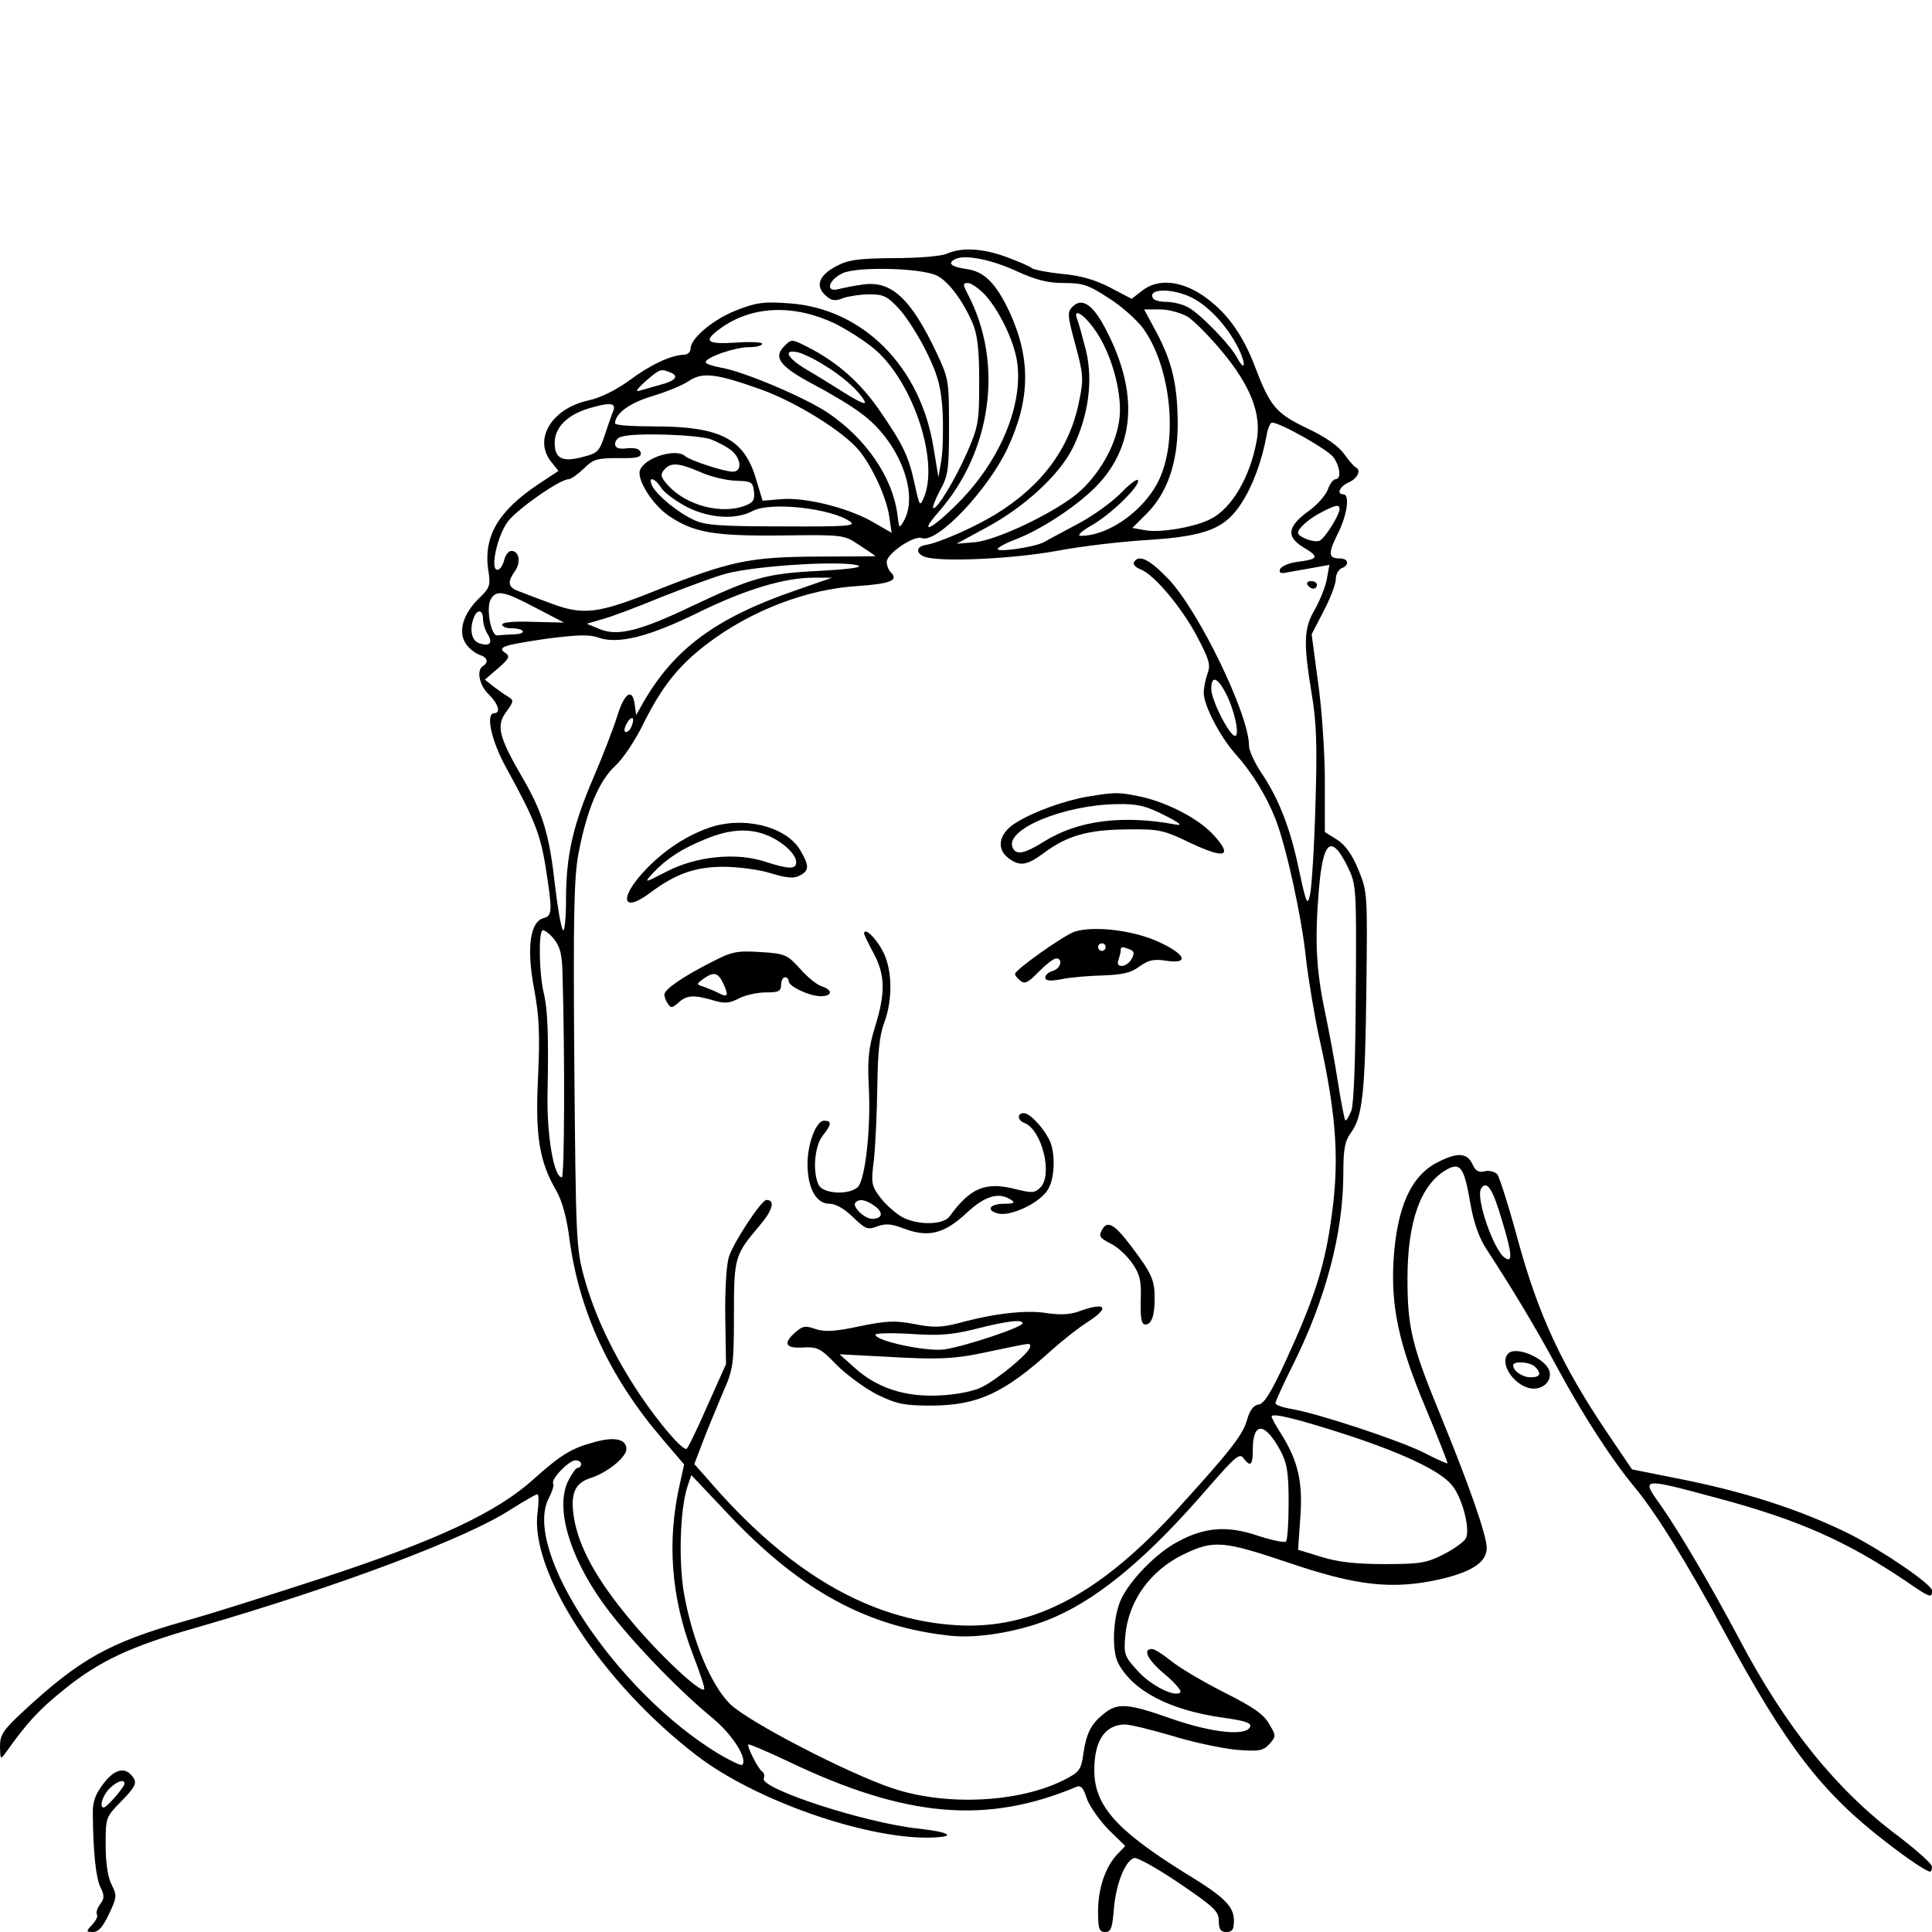 <?xml version="1.0" standalone="no"?>
<!DOCTYPE svg PUBLIC "-//W3C//DTD SVG 20010904//EN"
 "http://www.w3.org/TR/2001/REC-SVG-20010904/DTD/svg10.dtd">
<svg version="1.0" xmlns="http://www.w3.org/2000/svg"
 width="512pt" height="512pt" viewBox="0 0 512 512"
 preserveAspectRatio="xMidYMid meet">
<g transform="translate(0,512) scale(0.1,-0.1)"
fill="#000000" stroke="none">
<path d="M2510 4448 c-14 -7 -77 -12 -140 -12 -96 -1 -121 -4 -155 -22 -45
-24 -55 -52 -27 -77 15 -14 25 -16 46 -7 15 5 47 10 70 10 38 0 48 -5 81 -41
20 -23 53 -75 73 -117 29 -60 36 -90 40 -153 2 -42 1 -99 -3 -126 l-8 -48 -13
78 c-34 215 -187 369 -381 383 -66 5 -87 3 -138 -17 -62 -23 -125 -75 -125
-103 0 -9 -8 -16 -17 -16 -35 -1 -90 -27 -145 -68 -36 -26 -76 -46 -108 -53
-97 -21 -147 -102 -100 -162 l20 -25 -53 -35 c-109 -73 -148 -141 -132 -235 5
-33 2 -41 -24 -66 -43 -41 -58 -89 -37 -121 8 -13 25 -26 36 -30 22 -7 26 -20
10 -30 -18 -11 -10 -51 15 -75 25 -24 33 -50 15 -50 -24 0 -8 -72 30 -142 75
-136 92 -178 106 -266 18 -115 18 -129 -5 -135 -36 -9 -46 -78 -26 -185 14
-75 16 -121 11 -235 -8 -156 3 -225 48 -302 15 -26 28 -71 35 -128 26 -193
106 -366 246 -530 l58 -68 -11 -50 c-35 -152 -24 -301 34 -453 19 -49 33 -91
30 -93 -10 -10 -118 91 -194 182 -91 109 -138 194 -151 273 -10 63 2 92 44
105 44 14 95 55 95 77 0 26 -31 33 -82 19 -64 -17 -90 -33 -165 -100 -97 -87
-252 -160 -553 -259 -135 -44 -301 -97 -370 -116 -201 -57 -279 -101 -428
-239 -54 -50 -62 -62 -62 -94 1 -34 1 -35 15 -16 57 80 87 113 154 167 94 76
176 115 356 166 373 108 713 236 829 312 35 22 66 40 70 40 4 0 4 -20 1 -45
-24 -157 168 -453 421 -647 152 -117 438 -218 611 -218 80 1 67 14 -23 24
-142 15 -420 106 -410 133 3 7 1 15 -4 18 -11 7 -41 67 -37 72 2 2 51 -19 108
-46 310 -148 523 -166 760 -67 13 6 20 -1 29 -30 7 -20 33 -57 57 -82 l45 -44
-21 -22 c-32 -34 -51 -91 -51 -151 0 -47 3 -55 19 -55 15 0 19 10 23 63 6 65
29 124 53 133 8 3 61 -27 119 -66 94 -64 106 -75 106 -101 0 -22 5 -29 20 -29
16 0 20 7 20 30 0 38 -25 63 -129 126 -183 114 -241 179 -241 273 0 78 28 120
81 121 14 0 70 -14 125 -30 54 -17 131 -33 169 -37 62 -5 72 -3 89 15 18 21
18 22 -1 54 -14 25 -43 45 -119 83 -55 28 -118 65 -140 83 -21 17 -44 32 -51
32 -26 0 -12 -29 35 -68 26 -22 44 -43 40 -47 -14 -14 -78 18 -113 57 -35 38
-37 44 -33 92 8 93 66 174 155 217 79 38 104 36 274 -21 184 -63 278 -73 402
-46 88 20 127 46 127 84 0 33 -48 170 -124 355 -75 182 -86 230 -86 359 0 151
35 249 103 288 37 21 47 7 63 -86 9 -53 23 -93 43 -124 70 -107 133 -212 191
-320 68 -125 142 -239 201 -310 58 -70 138 -199 239 -385 164 -304 259 -427
430 -558 58 -45 106 -77 115 -77 3 0 5 6 5 13 0 8 -40 43 -88 80 -164 122
-299 289 -422 522 -77 145 -157 281 -207 353 -55 77 -57 77 148 22 213 -57
341 -113 501 -221 64 -44 68 -45 68 -24 0 16 -129 104 -217 149 -131 65 -281
114 -468 150 l-110 22 -67 99 c-119 177 -180 309 -233 500 -25 93 -51 175 -57
183 -7 7 -21 11 -33 8 -17 -4 -25 1 -33 19 -14 30 -39 32 -92 5 -71 -36 -108
-119 -117 -260 -7 -124 14 -222 85 -391 33 -79 59 -145 58 -147 -2 -1 -29 11
-62 28 -65 33 -284 105 -351 116 -24 4 -43 11 -43 15 0 5 20 49 44 97 89 177
136 354 136 514 0 63 4 84 20 106 31 42 38 108 41 382 3 252 3 256 -21 315
-17 41 -35 66 -57 80 l-32 20 0 135 c0 74 -8 192 -18 262 l-17 127 32 62 c18
34 32 72 32 84 0 13 7 25 15 29 22 8 19 26 -4 26 -31 0 -32 13 -6 65 25 49 33
105 15 105 -19 0 -10 21 15 32 24 11 33 33 17 40 -4 2 -18 18 -30 35 -15 21
-49 45 -98 68 -83 40 -98 57 -140 168 -33 85 -76 143 -138 185 -59 39 -119 44
-160 11 l-27 -21 -57 30 c-39 20 -78 32 -127 36 -38 4 -74 11 -80 15 -5 5 -36
18 -68 30 -63 23 -118 26 -157 9z m185 -47 c51 -23 81 -31 125 -31 49 0 65 -5
118 -40 34 -21 75 -58 92 -81 68 -95 91 -272 49 -383 -32 -88 -135 -166 -215
-166 -11 0 1 12 31 29 52 30 131 108 120 119 -3 3 -24 -13 -47 -37 -23 -23
-73 -59 -111 -79 -39 -21 -79 -42 -91 -49 -27 -14 -135 -29 -121 -16 6 6 26
16 45 23 64 24 154 82 208 134 111 108 122 255 30 428 -33 62 -61 80 -86 55
-14 -14 -13 -24 8 -101 21 -78 22 -91 10 -148 -24 -124 -97 -224 -220 -300
-55 -34 -152 -77 -186 -82 -27 -4 -28 -23 -2 -32 44 -14 232 -5 348 16 63 12
172 25 242 29 155 10 205 30 249 99 30 47 53 111 65 175 3 20 10 37 15 37 22
0 149 -72 163 -92 18 -26 21 -58 5 -58 -5 0 -15 -12 -20 -27 -6 -16 -29 -42
-52 -58 -56 -41 -59 -68 -12 -96 42 -25 39 -31 -17 -38 -23 -3 -43 -12 -46
-20 -3 -10 3 -12 24 -7 16 3 46 8 68 12 l39 7 -7 -39 c-4 -21 -19 -57 -32 -80
-29 -49 -30 -88 -8 -222 13 -77 15 -138 10 -297 -3 -110 -10 -216 -14 -235 -7
-32 -10 -27 -30 67 -23 110 -54 189 -102 259 -16 25 -30 55 -30 68 0 82 -132
355 -213 441 -51 53 -79 67 -92 45 -3 -6 5 -14 18 -19 36 -14 109 -101 150
-179 31 -59 36 -74 27 -97 -5 -14 -10 -37 -10 -51 0 -33 43 -116 84 -162 44
-49 82 -111 106 -172 29 -74 70 -262 81 -370 6 -52 21 -144 34 -205 49 -218
56 -339 30 -505 -17 -113 -46 -201 -117 -355 -39 -85 -58 -115 -72 -117 -14
-2 -24 -15 -31 -40 -11 -40 -42 -80 -180 -232 -209 -231 -388 -325 -590 -313
-233 14 -449 141 -662 390 l-33 37 24 63 c13 34 37 91 52 127 27 61 29 73 29
205 0 154 2 159 68 237 35 41 42 68 18 68 -13 0 -87 -112 -99 -150 -7 -19 -11
-91 -10 -160 l2 -125 -50 -112 c-27 -62 -52 -113 -55 -113 -14 0 -72 68 -124
145 -68 102 -119 208 -147 310 -21 77 -22 101 -26 563 -3 394 -1 496 11 560
22 115 54 192 97 232 21 19 54 69 74 110 49 99 93 155 169 213 115 88 265 146
400 154 87 6 109 15 88 36 -6 6 -11 18 -11 28 0 22 72 71 93 63 40 -15 175
127 227 238 61 130 62 238 5 362 -36 76 -67 107 -114 113 -41 6 -52 16 -28 27
26 12 98 -3 162 -33z m-213 -11 c30 -14 68 -64 95 -125 13 -31 18 -67 18 -155
0 -107 -2 -120 -32 -189 -32 -73 -82 -155 -90 -147 -2 2 6 24 19 48 21 38 23
56 23 168 0 121 -1 127 -33 195 -68 144 -120 192 -195 181 -23 -3 -52 -9 -64
-12 -37 -10 -28 24 10 42 39 18 207 14 249 -6z m129 -52 c37 -41 75 -119 84
-174 18 -112 -42 -261 -152 -373 -72 -74 -114 -94 -55 -27 140 160 172 393 78
574 -15 29 -15 32 -1 32 9 0 30 -15 46 -32z m548 -7 c45 -23 93 -75 122 -132
21 -42 20 -68 -2 -28 -18 35 -100 119 -131 135 -15 8 -40 14 -57 14 -16 0 -32
4 -35 9 -17 27 51 28 103 2z m-947 -68 c34 -17 84 -49 109 -71 100 -89 167
-293 128 -389 -11 -27 -12 -26 -25 34 -16 74 -30 104 -95 198 -50 72 -111 126
-188 165 -43 22 -44 22 -63 2 -30 -30 -10 -54 80 -102 42 -22 99 -56 125 -76
98 -72 153 -210 113 -283 -13 -23 -13 -23 -18 17 -13 97 -82 198 -181 266 -59
41 -229 113 -288 122 -21 4 -39 10 -39 14 0 13 78 40 115 40 19 0 35 4 35 9 0
4 -31 6 -70 3 -79 -5 -88 4 -39 39 83 59 192 63 301 12z m935 18 c17 -11 59
-53 92 -93 76 -92 105 -166 91 -238 -18 -96 -66 -177 -121 -205 -41 -22 -136
-38 -175 -30 l-33 6 38 38 c54 54 82 134 82 236 0 102 -14 164 -55 242 l-34
63 42 0 c23 0 55 -9 73 -19z m-247 -33 c44 -60 74 -166 67 -234 -7 -67 -47
-142 -104 -195 -57 -52 -217 -130 -280 -136 l-48 -4 79 43 c101 54 194 140
229 211 42 86 54 179 35 258 -9 35 -19 72 -23 82 -13 32 15 17 45 -25z m-717
-95 c49 -29 95 -70 108 -96 6 -11 -11 -4 -50 20 -33 21 -80 50 -106 65 -50 30
-61 54 -19 44 14 -4 44 -18 67 -33z m-409 -19 c27 -10 18 -23 -25 -34 -22 -6
-48 -14 -57 -16 -9 -3 -1 8 18 25 38 33 41 34 64 25z m245 -47 c91 -33 214
-109 257 -160 35 -42 75 -128 81 -179 l6 -40 -54 31 c-67 37 -178 64 -241 58
l-47 -4 -17 56 c-31 108 -94 141 -271 141 -57 0 -103 3 -103 8 0 26 38 54 98
72 37 11 81 29 97 40 37 25 74 20 194 -23z m-393 -54 c-4 -9 -14 -38 -23 -65
-14 -43 -19 -49 -55 -58 -57 -16 -78 -6 -78 36 0 40 31 73 88 91 56 17 75 16
68 -4z m257 -77 c21 -8 47 -22 58 -32 24 -22 25 -54 1 -54 -23 0 -114 30 -126
41 -24 22 -107 -3 -120 -37 -9 -24 32 -90 75 -120 66 -45 118 -55 300 -53 165
2 165 2 207 -26 23 -15 42 -28 42 -29 0 0 -69 -1 -152 -1 -181 -1 -231 -11
-430 -90 -154 -62 -193 -66 -278 -34 -30 11 -67 25 -82 31 -32 11 -35 24 -13
55 16 23 11 53 -10 53 -7 0 -16 -11 -19 -25 -4 -14 -11 -25 -18 -25 -20 0 0
91 28 128 26 34 138 112 161 112 6 0 24 13 40 28 25 25 35 28 91 28 50 -1 62
2 60 14 -2 10 -13 14 -36 12 -23 -3 -32 1 -32 12 0 8 8 17 18 19 39 11 199 5
235 -7z m-27 -87 c26 -12 68 -22 93 -23 42 -1 46 -3 49 -28 3 -22 -2 -30 -23
-38 -63 -24 -155 0 -204 53 -20 22 -22 29 -11 42 17 20 38 19 96 -6z m-103
-43 c9 -13 40 -35 68 -50 61 -30 129 -34 174 -10 47 25 210 7 259 -29 15 -11
-15 -13 -181 -12 -164 0 -204 3 -234 17 -43 20 -95 63 -110 89 -14 28 6 24 24
-5z m1797 -55 c0 -16 -40 -79 -53 -84 -15 -6 -57 10 -57 21 0 12 29 38 65 56
35 18 45 20 45 7z m-1275 -150 c11 -5 -31 -10 -105 -14 -140 -7 -175 -17 -340
-95 -134 -64 -194 -79 -241 -59 l-34 14 41 12 c23 6 95 33 160 60 66 26 142
54 169 61 85 22 313 35 350 21z m-165 -65 c-212 -73 -322 -154 -405 -297 l-19
-34 -4 28 c-6 45 -27 31 -46 -30 -10 -32 -38 -105 -63 -163 -55 -128 -73 -208
-73 -325 0 -49 -4 -85 -8 -80 -5 6 -14 58 -21 117 -15 136 -32 194 -87 288
-62 107 -70 137 -42 174 20 28 20 30 4 40 -10 6 -28 19 -40 28 l-21 17 35 30
c29 25 32 32 20 40 -24 16 -8 21 106 38 85 11 116 12 141 3 51 -18 134 3 262
66 126 62 230 93 306 93 l50 0 -95 -33z m-690 -47 l75 -39 -82 2 c-50 2 -82
-1 -82 -7 -1 -5 10 -10 23 -10 37 0 44 -15 8 -16 -18 -1 -37 -2 -44 -3 -17 -1
-30 71 -18 95 15 27 35 23 120 -22z m-140 -29 c0 -11 5 -29 12 -40 15 -24 6
-34 -21 -25 -21 6 -28 36 -15 69 9 23 24 20 24 -4z m1969 -198 c23 -45 37
-112 24 -112 -15 0 -63 95 -63 124 0 37 16 32 39 -12z m-1575 -86 c-3 -9 -10
-16 -15 -16 -6 0 -5 9 1 21 13 24 24 20 14 -5z m1898 -374 c22 -46 23 -53 21
-332 -1 -182 -5 -295 -12 -314 -7 -16 -13 -27 -16 -25 -2 3 -11 47 -19 99 -8
52 -24 138 -35 190 -23 110 -27 187 -16 320 11 134 33 151 77 62z m-2081 -292
c6 -209 5 -530 -2 -530 -21 0 -40 109 -38 220 3 158 1 224 -11 273 -11 49 -13
151 -3 161 4 3 17 -6 30 -21 18 -23 23 -42 24 -103z m2490 -646 c26 -86 28
-111 8 -98 -30 18 -79 160 -64 184 15 24 31 0 56 -86z m-401 -570 c150 -50
244 -96 271 -134 27 -37 46 -117 33 -138 -6 -9 -32 -28 -60 -42 -43 -22 -62
-25 -154 -25 -75 0 -123 5 -168 19 l-62 19 6 86 c7 94 -6 150 -52 223 -13 20
-24 40 -24 44 0 11 72 -7 210 -52z m-187 -38 c18 -34 22 -58 22 -138 0 -53 -3
-99 -7 -103 -4 -4 -37 3 -74 15 -82 28 -143 23 -215 -17 -53 -28 -120 -96
-146 -147 -23 -45 -28 -136 -10 -173 39 -74 136 -125 278 -145 58 -8 76 -14
72 -24 -10 -26 -101 -16 -208 21 -116 41 -143 43 -179 14 -34 -27 -47 -51 -55
-107 -6 -42 -10 -48 -51 -69 -119 -60 -312 -70 -455 -22 -117 39 -382 176
-430 223 -50 49 -99 165 -122 291 -15 85 -11 222 8 283 l11 33 103 -109 c189
-199 365 -294 585 -317 76 -8 193 13 276 50 123 54 252 164 407 344 70 80 82
91 92 77 19 -25 25 -19 25 22 0 75 32 74 73 -2z m-1853 -36 c0 -5 -4 -10 -9
-10 -5 0 -16 -16 -26 -36 -33 -70 3 -196 92 -321 61 -86 195 -227 289 -304 55
-45 96 -110 81 -126 -3 -3 -32 11 -64 30 -270 164 -519 539 -449 676 9 17 15
35 12 39 -7 12 42 62 59 62 8 0 15 -4 15 -10z"/>
<path d="M3465 3570 c3 -5 10 -10 16 -10 5 0 9 5 9 10 0 6 -7 10 -16 10 -8 0
-12 -4 -9 -10z"/>
<path d="M2883 3009 c-60 -10 -144 -40 -190 -69 -44 -26 -54 -67 -23 -92 31
-25 50 -23 97 12 62 46 117 61 219 62 86 1 96 -1 169 -36 91 -43 112 -36 64
18 -38 44 -123 89 -197 105 -59 12 -65 12 -139 0z m202 -49 c42 -21 51 -29 30
-25 -140 26 -258 11 -348 -45 -54 -34 -75 -37 -84 -15 -18 48 137 112 277 114
53 1 76 -4 125 -29z"/>
<path d="M1878 2926 c-62 -22 -122 -62 -171 -115 -68 -73 -57 -112 16 -57 67
50 117 68 191 69 40 0 96 -7 128 -17 43 -13 62 -15 78 -6 25 13 25 26 0 68
-38 63 -152 90 -242 58z m156 -20 c41 -17 76 -50 76 -71 0 -19 -19 -19 -81 1
-77 26 -183 15 -261 -25 -62 -32 -62 -32 -38 -5 37 39 77 65 139 90 64 27 117
30 165 10z"/>
<path d="M2848 2651 c-28 -9 -158 -101 -158 -112 0 -4 6 -12 14 -18 11 -10 21
-5 49 24 19 19 39 35 46 35 19 0 12 -27 -9 -33 -11 -3 -20 -11 -20 -17 0 -9
11 -11 43 -5 23 5 73 9 110 10 52 2 75 7 97 24 24 17 38 20 70 15 64 -10 52
18 -22 51 -66 30 -170 42 -220 26z m82 -41 c0 -5 -4 -10 -10 -10 -5 0 -10 5
-10 10 0 6 5 10 10 10 6 0 10 -4 10 -10z m64 -6 c12 -5 13 -10 5 -25 -12 -23
-44 -26 -35 -3 3 9 6 20 6 25 0 11 3 11 24 3z"/>
<path d="M2290 2646 c0 -3 11 -26 25 -52 31 -58 32 -104 4 -195 -17 -55 -20
-87 -17 -152 7 -113 -9 -258 -30 -274 -26 -21 -90 -16 -102 6 -17 33 -12 103
10 131 24 30 25 40 4 40 -21 0 -44 -60 -44 -115 0 -63 23 -105 57 -105 18 0
40 -13 63 -35 33 -32 39 -35 65 -25 22 8 37 7 71 -6 64 -24 106 -14 165 41 49
46 86 57 119 35 11 -7 7 -10 -17 -10 -40 0 -52 -17 -18 -26 33 -8 109 27 131
62 20 29 22 101 4 135 -18 34 -51 69 -67 69 -18 0 -17 -19 2 -26 46 -18 76
-137 42 -171 -15 -15 -22 -15 -67 -4 -78 20 -119 3 -173 -72 -16 -23 -82 -25
-125 -3 -17 9 -43 32 -58 51 -25 33 -26 39 -18 102 4 38 8 124 9 193 1 90 6
137 18 169 24 63 22 147 -6 195 -19 34 -47 59 -47 42z m28 -722 c24 -17 21
-34 -7 -34 -20 0 -54 33 -44 43 10 11 27 8 51 -9z"/>
<path d="M1885 2570 c-75 -38 -124 -72 -124 -85 -1 -5 3 -17 9 -25 8 -12 11
-12 28 3 22 20 41 21 92 6 30 -9 43 -8 68 5 17 9 49 16 72 16 33 0 40 3 40 20
0 11 5 20 10 20 6 0 10 -4 10 -10 0 -14 55 -40 85 -40 31 0 33 16 3 26 -13 4
-39 25 -58 47 -34 37 -39 40 -105 44 -63 4 -76 1 -130 -27z m32 -57 c15 -32
12 -38 -14 -24 -10 5 -27 12 -38 16 -20 6 -20 7 -1 21 28 20 39 17 53 -13z"/>
<path d="M2920 1860 c-9 -16 -5 -21 22 -35 18 -8 44 -32 58 -52 21 -30 25 -47
23 -100 -1 -46 2 -63 12 -63 17 0 25 23 25 71 0 47 -9 66 -62 136 -45 60 -64
70 -78 43z"/>
<path d="M2860 1645 c-24 -9 -51 -10 -85 -5 -53 9 -138 0 -233 -26 -47 -12
-68 -13 -118 -3 -52 10 -74 9 -147 -6 -65 -14 -92 -15 -116 -7 -25 9 -34 8
-50 -6 -37 -31 -31 -46 16 -43 39 2 47 -1 90 -46 27 -27 75 -62 108 -79 52
-25 71 -29 145 -29 122 1 191 33 317 147 29 26 71 59 93 73 63 40 52 56 -20
30z m-150 -32 c0 -10 -152 -61 -207 -69 -45 -7 -183 22 -183 39 0 4 42 5 93 2
74 -5 107 -3 172 13 86 22 125 26 125 15z m20 -62 c0 -15 -87 -87 -128 -107
-22 -11 -67 -20 -112 -22 -91 -5 -167 20 -226 74 l-39 35 115 -6 c154 -9 190
-7 290 15 106 22 100 22 100 11z"/>
<path d="M3997 1533 c-27 -27 21 -93 68 -93 28 0 48 23 41 47 -11 34 -89 67
-109 46z m71 -35 c18 -18 14 -28 -11 -28 -23 0 -47 17 -47 32 0 12 45 9 58 -4z"/>
<path d="M274 393 c-22 -29 -29 -48 -28 -83 1 -98 8 -166 20 -191 11 -22 11
-30 -1 -46 -8 -11 -11 -23 -8 -27 3 -3 -2 -15 -12 -26 -18 -19 -17 -20 2 -20
14 0 26 14 42 48 21 44 21 49 7 77 -10 19 -16 57 -16 105 0 74 0 74 42 117 35
36 41 47 32 61 -20 31 -49 26 -80 -15z m56 0 c-1 -10 -47 -63 -55 -63 -13 0
-3 32 15 50 20 20 40 26 40 13z"/>
</g>
</svg>
